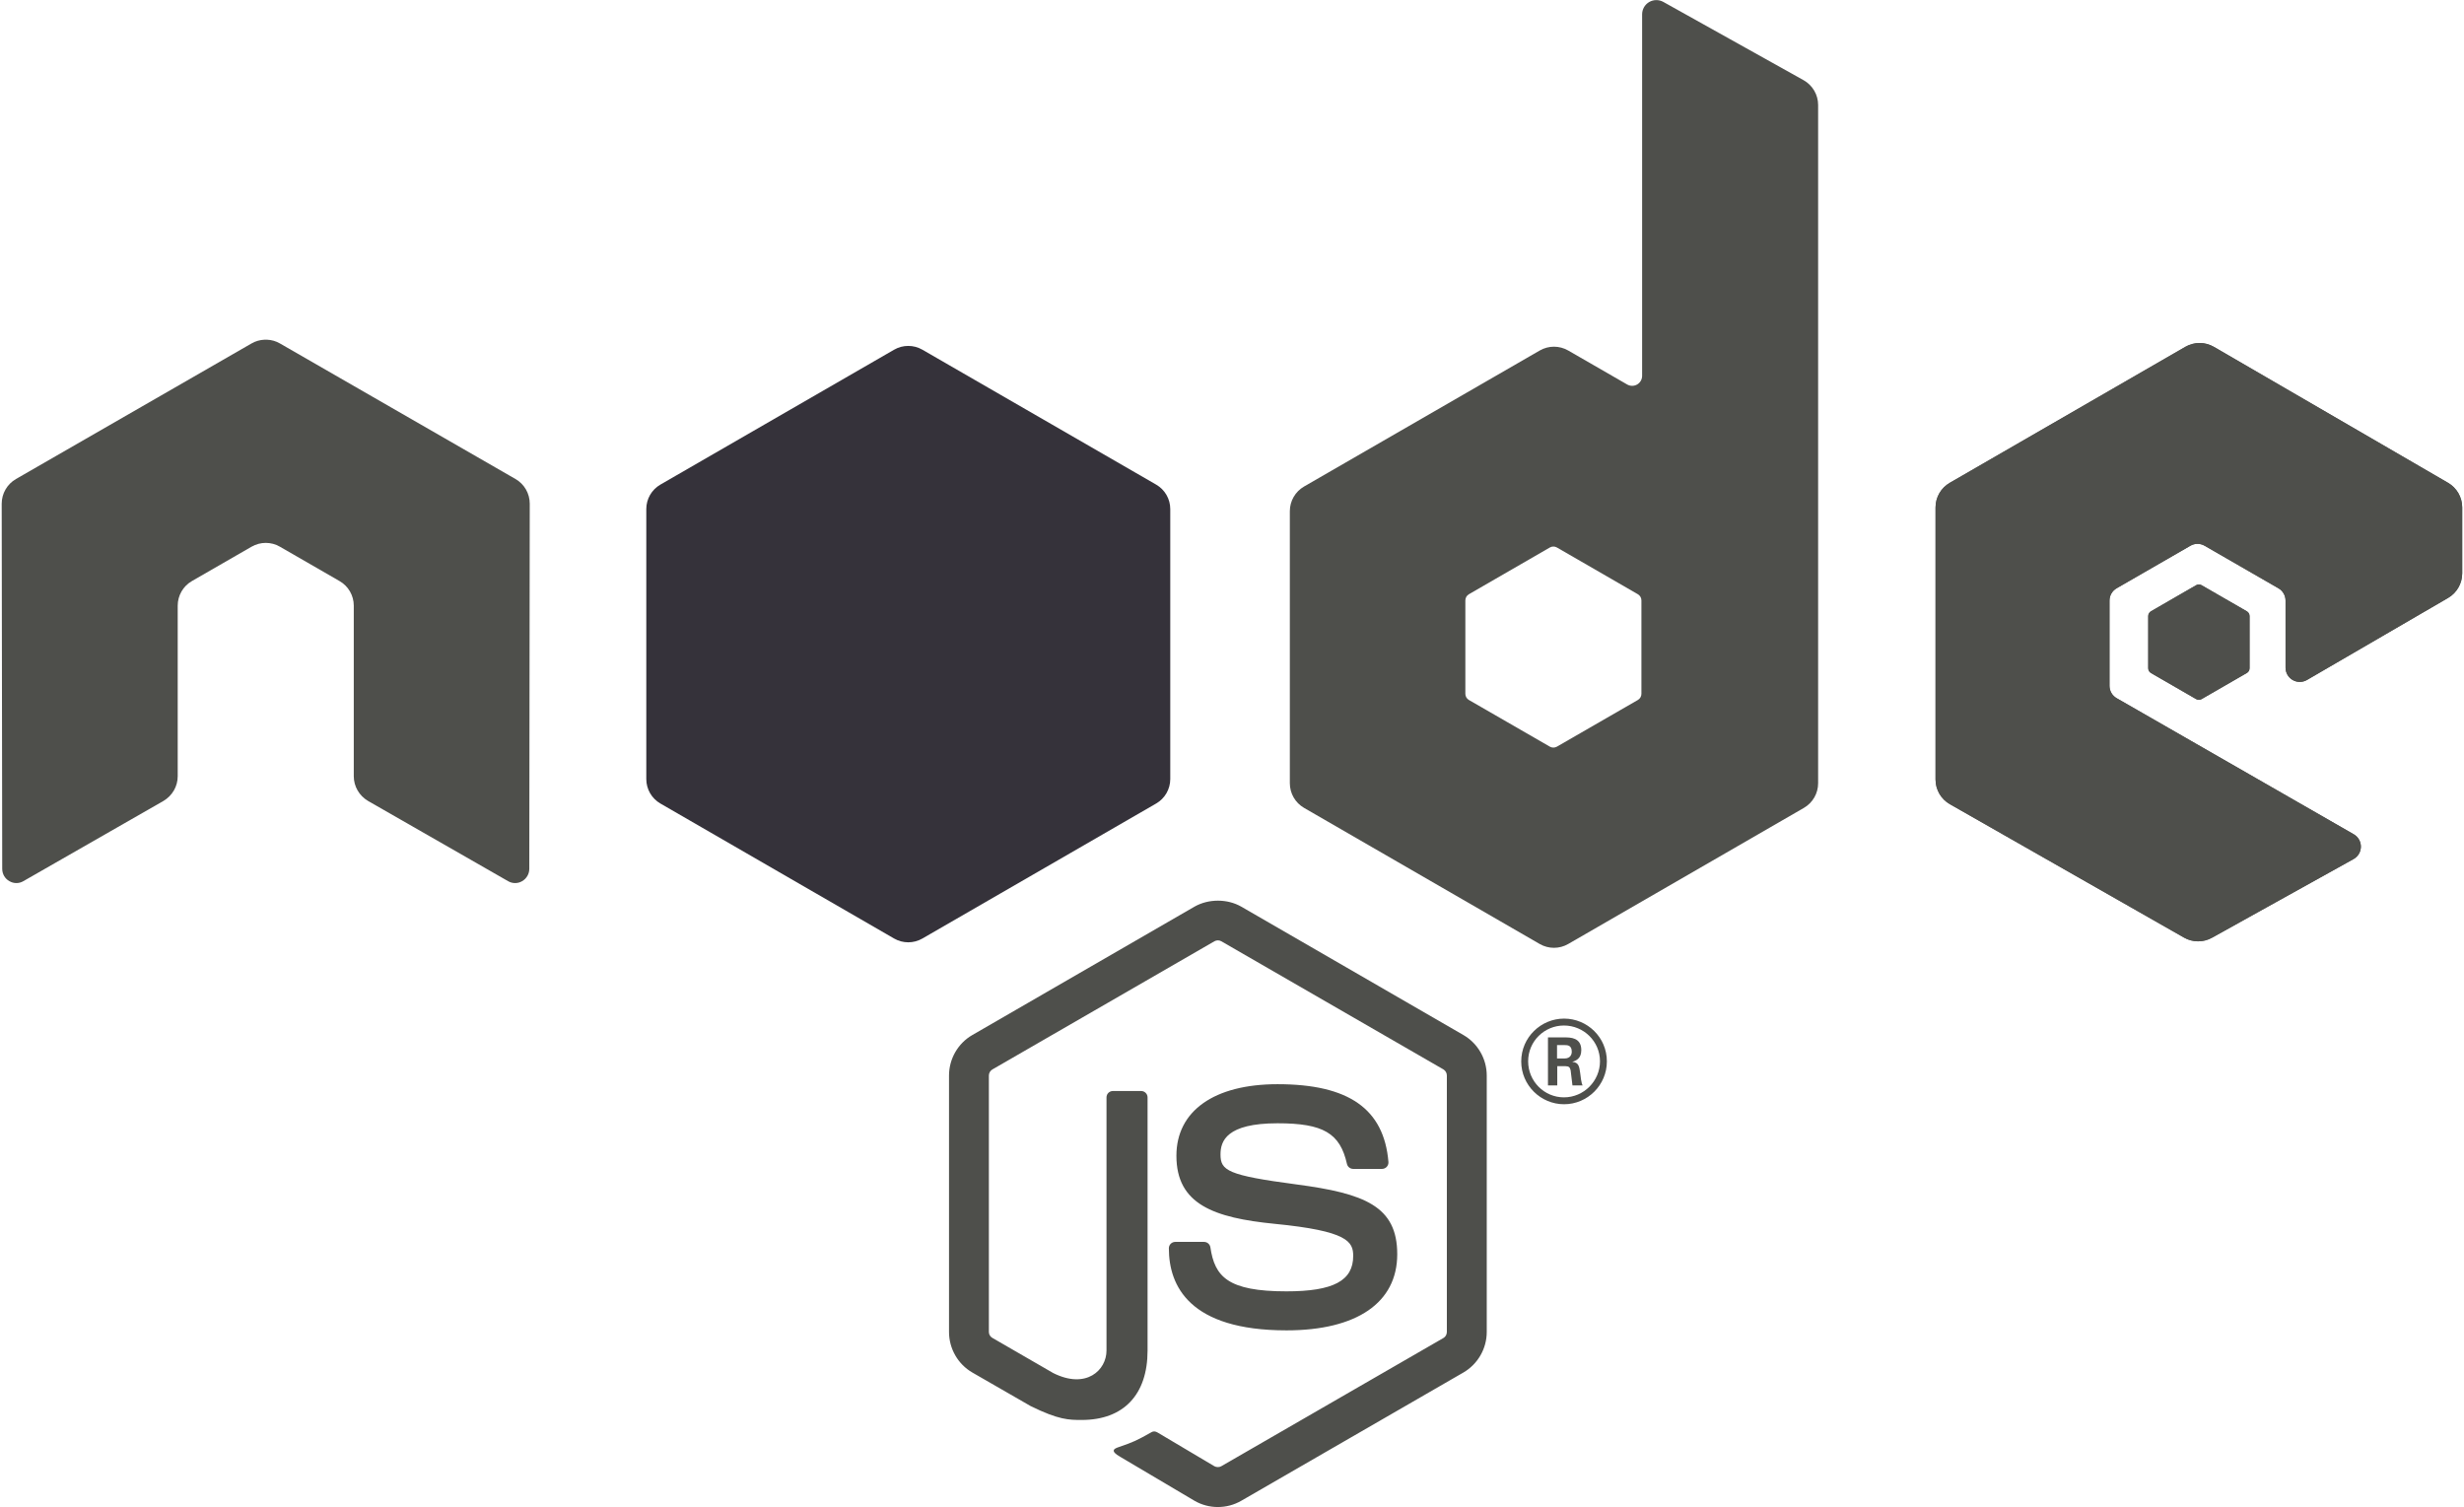 <?xml version="1.0" encoding="UTF-8" standalone="no"?>
<svg width="443px" height="271px" viewBox="0 0 443 271" version="1.1" xmlns="http://www.w3.org/2000/svg" xmlns:xlink="http://www.w3.org/1999/xlink">
    <defs>
        <path d="M394.842,105.215 C395.147,105.039 395.522,105.039 395.824,105.215 L403.954,109.904 C404.258,110.08 404.445,110.404 404.445,110.756 L404.445,120.144 C404.445,120.497 404.257,120.819 403.954,120.995 L395.824,125.686 C395.519,125.862 395.146,125.862 394.842,125.686 L386.718,120.995 C386.414,120.819 386.229,120.497 386.229,120.144 L386.229,110.756 C386.229,110.404 386.416,110.08 386.718,109.904 L394.842,105.215 L394.842,105.215 Z M440.131,107.505 C441.707,106.59 442.677,104.904 442.677,103.081 L442.677,91.227 C442.677,89.405 441.707,87.717 440.129,86.803 L398.03,62.36 C396.446,61.438 394.491,61.438 392.903,62.352 L350.547,86.805 C348.964,87.719 347.989,89.408 347.989,91.235 L347.989,140.138 C347.989,141.978 348.974,143.675 350.573,144.584 L392.666,168.568 C394.218,169.455 396.121,169.464 397.683,168.595 L423.143,154.446 C423.953,153.996 424.455,153.148 424.459,152.226 C424.465,151.302 423.974,150.45 423.175,149.991 L380.55,125.525 C379.754,125.07 379.264,124.222 379.264,123.306 L379.264,107.98 C379.264,107.066 379.752,106.22 380.545,105.765 L393.811,98.117 C394.6,97.661 395.577,97.661 396.367,98.117 L409.638,105.765 C410.431,106.22 410.918,107.066 410.918,107.98 L410.918,120.039 C410.918,120.955 411.408,121.801 412.201,122.257 C412.994,122.715 413.971,122.711 414.762,122.252 L440.131,107.505 L440.131,107.505 Z" id="path-1"></path>
        <path d="M394.842,105.215 C395.147,105.039 395.522,105.039 395.824,105.215 L403.954,109.904 C404.258,110.08 404.445,110.404 404.445,110.756 L404.445,120.144 C404.445,120.497 404.257,120.819 403.954,120.995 L395.824,125.686 C395.519,125.862 395.146,125.862 394.842,125.686 L386.718,120.995 C386.414,120.819 386.229,120.497 386.229,120.144 L386.229,110.756 C386.229,110.404 386.416,110.08 386.718,109.904 L394.842,105.215 L394.842,105.215 Z M440.131,107.505 C441.707,106.59 442.677,104.904 442.677,103.081 L442.677,91.227 C442.677,89.405 441.707,87.717 440.129,86.803 L398.03,62.36 C396.446,61.438 394.491,61.438 392.903,62.352 L350.547,86.805 C348.964,87.719 347.989,89.408 347.989,91.235 L347.989,140.138 C347.989,141.978 348.974,143.675 350.573,144.584 L392.666,168.568 C394.218,169.455 396.121,169.464 397.683,168.595 L423.143,154.446 C423.953,153.996 424.455,153.148 424.459,152.226 C424.465,151.302 423.974,150.45 423.175,149.991 L380.55,125.525 C379.754,125.07 379.264,124.222 379.264,123.306 L379.264,107.98 C379.264,107.066 379.752,106.22 380.545,105.765 L393.811,98.117 C394.6,97.661 395.577,97.661 396.367,98.117 L409.638,105.765 C410.431,106.22 410.918,107.066 410.918,107.98 L410.918,120.039 C410.918,120.955 411.408,121.801 412.201,122.257 C412.994,122.715 413.971,122.711 414.762,122.252 L440.131,107.505 L440.131,107.505 Z" id="path-3"></path>
        <path d="M299.04,0.34 C298.247,-0.099 297.28,-0.091 296.497,0.369 C295.717,0.828 295.235,1.668 295.235,2.575 L295.235,67.575 C295.235,68.214 294.892,68.806 294.34,69.126 C293.785,69.446 293.103,69.446 292.549,69.126 L281.941,63.014 C280.359,62.102 278.412,62.104 276.829,63.016 L234.458,87.469 C232.874,88.383 231.899,90.073 231.899,91.899 L231.899,140.816 C231.899,142.644 232.874,144.332 234.456,145.248 L276.826,169.719 C278.41,170.633 280.36,170.633 281.944,169.719 L324.321,145.248 C325.903,144.332 326.879,142.644 326.879,140.816 L326.879,18.879 C326.879,17.025 325.875,15.315 324.255,14.411 L299.04,0.34 L299.04,0.34 Z M295.109,124.743 C295.109,125.199 294.865,125.622 294.468,125.849 L279.919,134.235 C279.524,134.462 279.037,134.462 278.643,134.235 L264.095,125.849 C263.699,125.621 263.454,125.199 263.454,124.743 L263.454,107.944 C263.454,107.488 263.697,107.064 264.094,106.836 L278.641,98.434 C279.037,98.205 279.526,98.205 279.921,98.434 L294.469,106.836 C294.865,107.065 295.109,107.488 295.109,107.944 L295.109,124.743 L295.109,124.743 L295.109,124.743 Z" id="path-5"></path>
        <path d="M160.756,62.869 L118.736,87.123 C117.164,88.029 116.197,89.705 116.197,91.518 L116.197,140.067 C116.197,141.88 117.164,143.555 118.734,144.463 L160.754,168.736 C162.325,169.642 164.262,169.642 165.833,168.736 L207.861,144.463 C209.433,143.555 210.4,141.88 210.4,140.067 L210.4,91.52 C210.4,89.706 209.433,88.03 207.861,87.124 L165.831,62.87 C165.046,62.416 164.17,62.19 163.293,62.19 C162.417,62.189 161.54,62.415 160.756,62.869" id="path-7"></path>
        <path d="M95.242,90.566 C95.242,88.726 94.273,87.034 92.684,86.122 L50.33,61.747 C49.613,61.325 48.81,61.105 47.999,61.073 L47.561,61.073 C46.751,61.105 45.95,61.325 45.222,61.747 L2.868,86.122 C1.288,87.034 0.306,88.726 0.306,90.566 L0.399,156.202 C0.399,157.115 0.874,157.964 1.676,158.412 C2.462,158.883 3.434,158.883 4.217,158.412 L29.389,143.998 C30.981,143.053 31.95,141.384 31.95,139.56 L31.95,108.895 C31.95,107.067 32.919,105.375 34.505,104.467 L45.223,98.293 C46.023,97.832 46.895,97.605 47.786,97.605 C48.659,97.605 49.555,97.832 50.331,98.293 L61.046,104.467 C62.632,105.375 63.605,107.067 63.605,108.895 L63.605,139.56 C63.605,141.384 64.586,143.064 66.168,143.998 L91.333,158.412 C92.122,158.883 93.108,158.883 93.89,158.412 C94.67,157.964 95.161,157.115 95.161,156.202 L95.242,90.566 L95.242,90.566 Z" id="path-9"></path>
    </defs>
    <g id="Page-1" stroke="none" stroke-width="1" fill="none" fill-rule="evenodd">
        <path d="M231.293,239.182 C213.812,239.182 210.149,231.159 210.149,224.427 C210.149,223.786 210.664,223.276 211.302,223.276 L216.468,223.276 C217.044,223.276 217.526,223.692 217.615,224.255 C218.395,229.514 220.719,232.167 231.292,232.167 C239.708,232.167 243.291,230.264 243.291,225.798 C243.291,223.225 242.275,221.313 229.196,220.031 C218.265,218.95 211.505,216.535 211.505,207.792 C211.505,199.73 218.298,194.924 229.692,194.924 C242.49,194.924 248.823,199.365 249.625,208.897 C249.655,209.225 249.539,209.542 249.32,209.786 C249.1,210.015 248.796,210.155 248.473,210.155 L243.287,210.155 C242.75,210.155 242.275,209.772 242.166,209.253 C240.923,203.72 237.896,201.951 229.69,201.951 C220.501,201.951 219.433,205.151 219.433,207.552 C219.433,210.458 220.693,211.303 233.1,212.945 C245.376,214.568 251.208,216.867 251.208,225.496 C251.21,234.195 243.952,239.182 231.293,239.182 L231.293,239.182 L231.293,239.182 Z M218.953,270.944 C217.493,270.944 216.041,270.562 214.764,269.823 L201.426,261.93 C199.434,260.817 200.406,260.421 201.063,260.193 C203.721,259.271 204.258,259.057 207.094,257.45 C207.389,257.283 207.782,257.346 208.086,257.526 L218.333,263.609 C218.704,263.815 219.229,263.815 219.57,263.609 L259.52,240.55 C259.892,240.338 260.129,239.909 260.129,239.469 L260.129,193.365 C260.129,192.914 259.892,192.493 259.509,192.264 L219.576,169.225 C219.207,169.009 218.718,169.009 218.345,169.225 L178.423,192.27 C178.034,192.493 177.788,192.928 177.788,193.365 L177.788,239.469 C177.788,239.909 178.034,240.327 178.418,240.536 L189.362,246.859 C195.3,249.828 198.936,246.331 198.936,242.818 L198.936,197.3 C198.936,196.654 199.453,196.149 200.096,196.149 L205.161,196.149 C205.795,196.149 206.319,196.657 206.319,197.3 L206.319,242.82 C206.319,250.745 202.004,255.29 194.49,255.29 C192.181,255.29 190.363,255.29 185.288,252.789 L174.812,246.759 C172.224,245.263 170.622,242.466 170.622,239.471 L170.622,193.367 C170.622,190.372 172.225,187.575 174.812,186.086 L214.764,163 C217.291,161.57 220.652,161.57 223.16,163 L263.107,186.085 C265.694,187.581 267.301,190.371 267.301,193.366 L267.301,239.47 C267.301,242.465 265.694,245.251 263.107,246.758 L223.16,269.822 C221.883,270.562 220.434,270.944 218.953,270.944 L218.953,270.944 L218.953,270.944 Z" id="Combined-Shape" fill="#4E4F4B"></path>
        <path d="M288.898,190.831 C288.898,195.066 285.433,198.529 281.2,198.529 C277.003,198.529 273.5,195.107 273.5,190.831 C273.5,186.473 277.086,183.13 281.2,183.13 C285.355,183.13 288.898,186.473 288.898,190.831 L288.898,190.831 L288.898,190.831 Z M274.744,190.811 C274.744,194.397 277.637,197.29 281.18,197.29 C284.766,197.29 287.659,194.336 287.659,190.811 C287.659,187.225 284.725,184.373 281.18,184.373 C277.677,184.373 274.744,187.184 274.744,190.811 L274.744,190.811 L274.744,190.811 Z" id="Combined-Shape" fill="#4E4F4B"></path>
        <path d="M278.307,186.511 L281.284,186.511 C282.303,186.511 284.3,186.511 284.3,188.794 C284.3,190.383 283.281,190.708 282.668,190.912 C283.852,190.993 283.932,191.767 284.094,192.867 C284.177,193.558 284.3,194.742 284.542,195.148 L282.711,195.148 C282.668,194.742 282.382,192.541 282.382,192.419 C282.263,191.93 282.097,191.688 281.486,191.688 L279.979,191.688 L279.979,195.149 L278.307,195.149 L278.307,186.511 L278.307,186.511 L278.307,186.511 Z M279.938,190.3 L281.283,190.3 C282.381,190.3 282.587,189.528 282.587,189.079 C282.587,187.896 281.771,187.896 281.323,187.896 L279.938,187.896 L279.938,190.3 L279.938,190.3 Z" id="Combined-Shape" fill="#4E4F4B"></path>
        <mask id="mask-2" fill="white">
            <use xlink:href="#path-1"></use>
        </mask>
        <use id="Combined-Shape" fill="#4E4F4B" xlink:href="#path-1"></use>
        <mask id="mask-4" fill="white">
            <use xlink:href="#path-3"></use>
        </mask>
        <use id="Combined-Shape-Copy" fill="#4E4F4B" xlink:href="#path-3"></use>
        <mask id="mask-6" fill="white">
            <use xlink:href="#path-5"></use>
        </mask>
        <use id="Combined-Shape" fill="#4E4F4B" xlink:href="#path-5"></use>
        <mask id="mask-8" fill="white">
            <use xlink:href="#path-7"></use>
        </mask>
        <use id="SVGID_20_-Copy" fill="#35323A" xlink:href="#path-7"></use>
        <mask id="mask-10" fill="white">
            <use xlink:href="#path-9"></use>
        </mask>
        <use id="Shape" fill="#4E4F4B" xlink:href="#path-9"></use>
    </g>
</svg>
